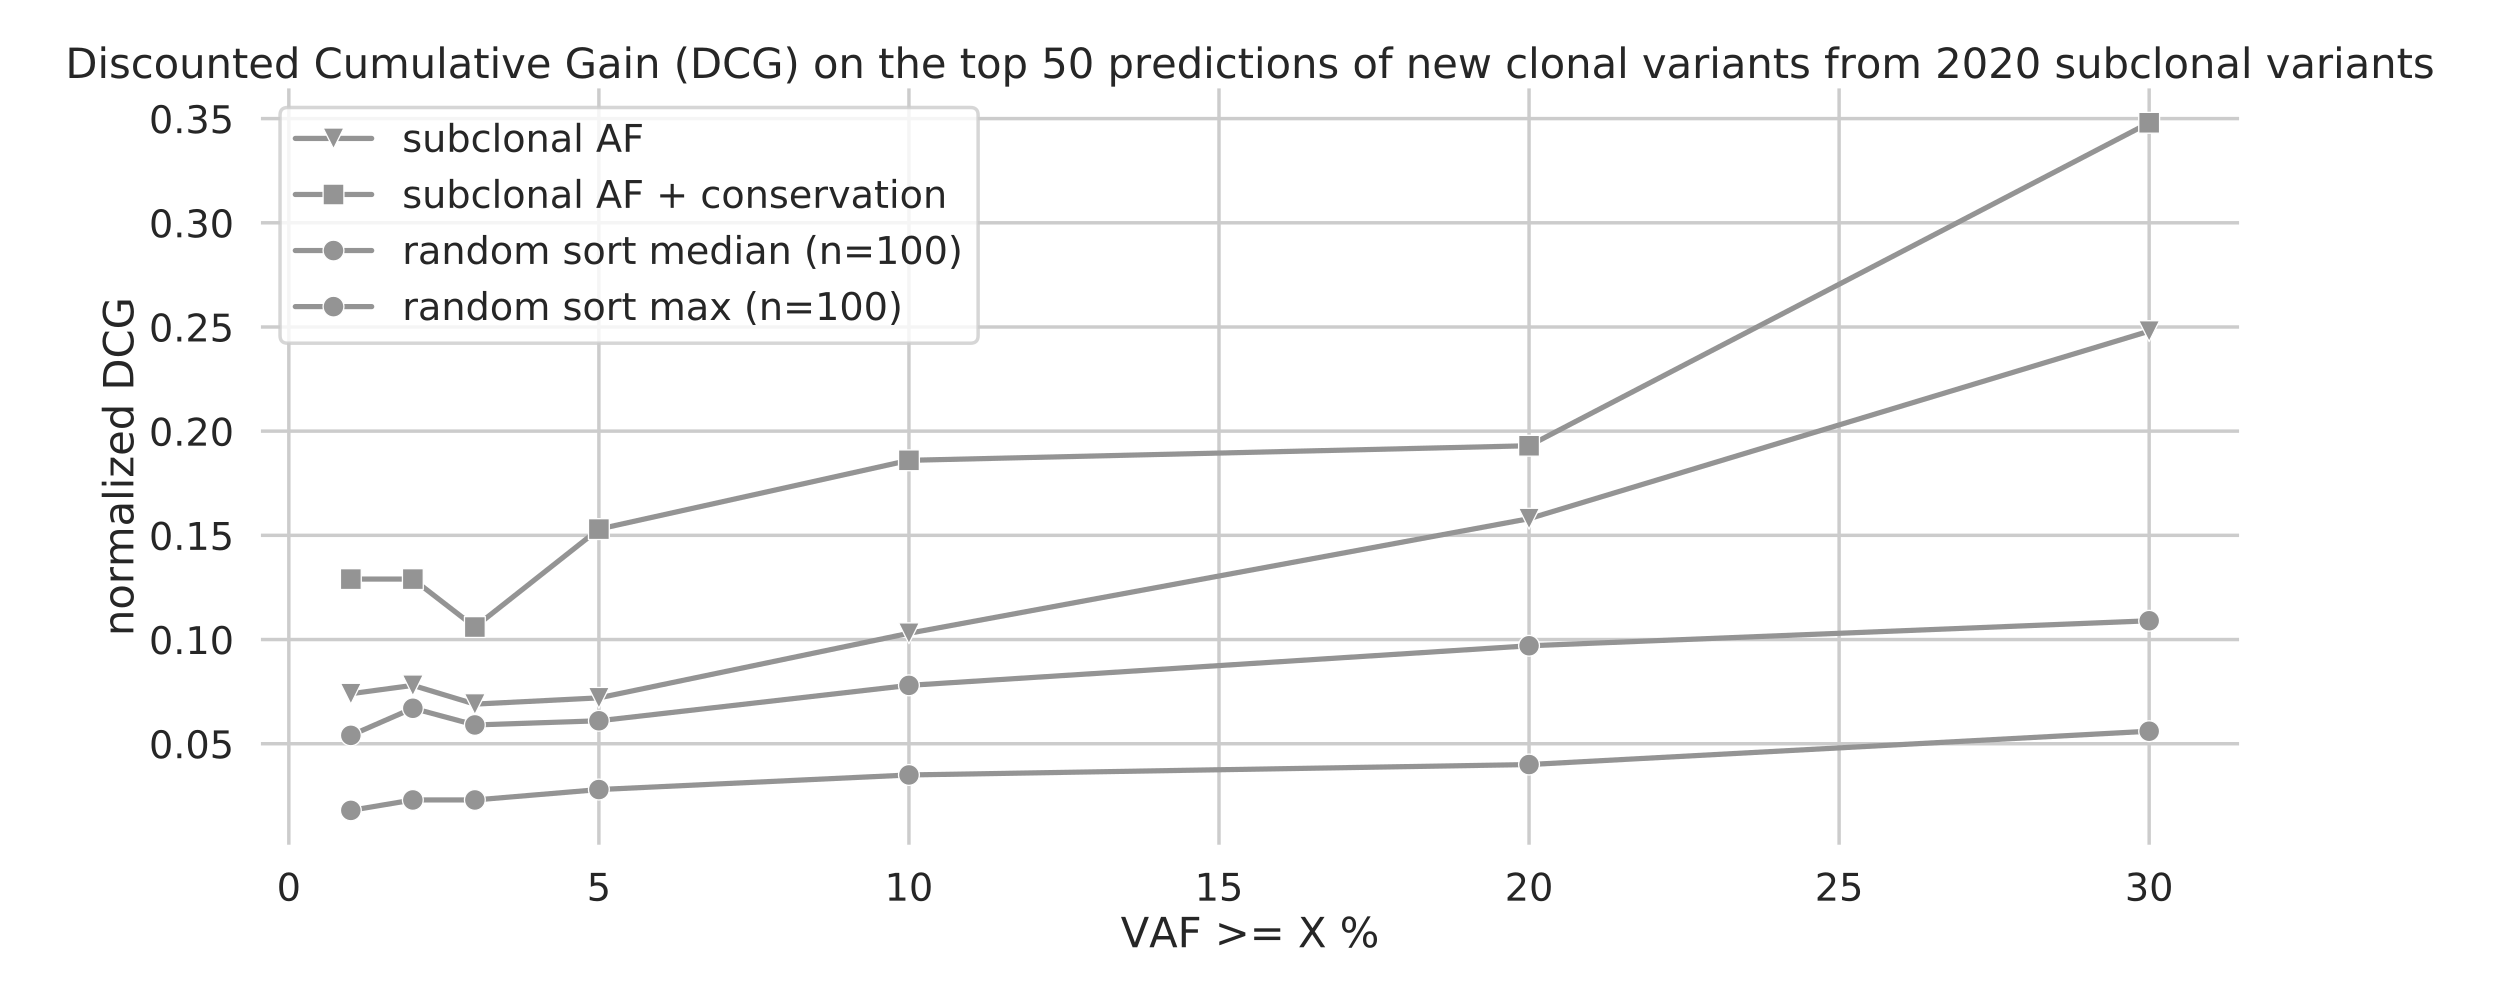 <?xml version="1.0" encoding="utf-8" standalone="no"?>
<!DOCTYPE svg PUBLIC "-//W3C//DTD SVG 1.1//EN"
  "http://www.w3.org/Graphics/SVG/1.1/DTD/svg11.dtd">
<!-- Created with matplotlib (https://matplotlib.org/) -->
<svg height="576pt" version="1.1" viewBox="0 0 1440 576" width="1440pt" xmlns="http://www.w3.org/2000/svg" xmlns:xlink="http://www.w3.org/1999/xlink">
 <defs>
  <style type="text/css">
*{stroke-linecap:butt;stroke-linejoin:round;}
  </style>
 </defs>
 <g id="figure_1">
  <g id="patch_1">
   <path d="M 0 576 
L 1440 576 
L 1440 0 
L 0 0 
z
" style="fill:#ffffff;"/>
  </g>
  <g id="axes_1">
   <g id="patch_2">
    <path d="M 150.295 486.58 
L 1289.705 486.58 
L 1289.705 50.92 
L 150.295 50.92 
z
" style="fill:#ffffff;"/>
   </g>
   <g id="matplotlib.axis_1">
    <g id="xtick_1">
     <g id="line2d_1">
      <path clip-path="url(#p21791845cf)" d="M 166.368 486.58 
L 166.368 50.92 
" style="fill:none;stroke:#cccccc;stroke-linecap:round;stroke-width:2;"/>
     </g>
     <g id="text_1">
      <!-- 0 -->
      <defs>
       <path d="M 31.781 66.406 
Q 24.172 66.406 20.328 58.906 
Q 16.5 51.422 16.5 36.375 
Q 16.5 21.391 20.328 13.891 
Q 24.172 6.391 31.781 6.391 
Q 39.453 6.391 43.281 13.891 
Q 47.125 21.391 47.125 36.375 
Q 47.125 51.422 43.281 58.906 
Q 39.453 66.406 31.781 66.406 
z
M 31.781 74.219 
Q 44.047 74.219 50.516 64.516 
Q 56.984 54.828 56.984 36.375 
Q 56.984 17.969 50.516 8.266 
Q 44.047 -1.422 31.781 -1.422 
Q 19.531 -1.422 13.062 8.266 
Q 6.594 17.969 6.594 36.375 
Q 6.594 54.828 13.062 64.516 
Q 19.531 74.219 31.781 74.219 
z
" id="DejaVuSans-48"/>
      </defs>
      <g style="fill:#262626;" transform="translate(159.369 518.797)scale(0.22 -0.22)">
       <use xlink:href="#DejaVuSans-48"/>
      </g>
     </g>
    </g>
    <g id="xtick_2">
     <g id="line2d_2">
      <path clip-path="url(#p21791845cf)" d="M 344.959 486.58 
L 344.959 50.92 
" style="fill:none;stroke:#cccccc;stroke-linecap:round;stroke-width:2;"/>
     </g>
     <g id="text_2">
      <!-- 5 -->
      <defs>
       <path d="M 10.797 72.906 
L 49.516 72.906 
L 49.516 64.594 
L 19.828 64.594 
L 19.828 46.734 
Q 21.969 47.469 24.109 47.828 
Q 26.266 48.188 28.422 48.188 
Q 40.625 48.188 47.75 41.5 
Q 54.891 34.812 54.891 23.391 
Q 54.891 11.625 47.562 5.094 
Q 40.234 -1.422 26.906 -1.422 
Q 22.312 -1.422 17.547 -0.641 
Q 12.797 0.141 7.719 1.703 
L 7.719 11.625 
Q 12.109 9.234 16.797 8.062 
Q 21.484 6.891 26.703 6.891 
Q 35.156 6.891 40.078 11.328 
Q 45.016 15.766 45.016 23.391 
Q 45.016 31 40.078 35.438 
Q 35.156 39.891 26.703 39.891 
Q 22.75 39.891 18.812 39.016 
Q 14.891 38.141 10.797 36.281 
z
" id="DejaVuSans-53"/>
      </defs>
      <g style="fill:#262626;" transform="translate(337.96 518.797)scale(0.22 -0.22)">
       <use xlink:href="#DejaVuSans-53"/>
      </g>
     </g>
    </g>
    <g id="xtick_3">
     <g id="line2d_3">
      <path clip-path="url(#p21791845cf)" d="M 523.55 486.58 
L 523.55 50.92 
" style="fill:none;stroke:#cccccc;stroke-linecap:round;stroke-width:2;"/>
     </g>
     <g id="text_3">
      <!-- 10 -->
      <defs>
       <path d="M 12.406 8.297 
L 28.516 8.297 
L 28.516 63.922 
L 10.984 60.406 
L 10.984 69.391 
L 28.422 72.906 
L 38.281 72.906 
L 38.281 8.297 
L 54.391 8.297 
L 54.391 0 
L 12.406 0 
z
" id="DejaVuSans-49"/>
      </defs>
      <g style="fill:#262626;" transform="translate(509.553 518.797)scale(0.22 -0.22)">
       <use xlink:href="#DejaVuSans-49"/>
       <use x="63.623" xlink:href="#DejaVuSans-48"/>
      </g>
     </g>
    </g>
    <g id="xtick_4">
     <g id="line2d_4">
      <path clip-path="url(#p21791845cf)" d="M 702.141 486.58 
L 702.141 50.92 
" style="fill:none;stroke:#cccccc;stroke-linecap:round;stroke-width:2;"/>
     </g>
     <g id="text_4">
      <!-- 15 -->
      <g style="fill:#262626;" transform="translate(688.143 518.797)scale(0.22 -0.22)">
       <use xlink:href="#DejaVuSans-49"/>
       <use x="63.623" xlink:href="#DejaVuSans-53"/>
      </g>
     </g>
    </g>
    <g id="xtick_5">
     <g id="line2d_5">
      <path clip-path="url(#p21791845cf)" d="M 880.732 486.58 
L 880.732 50.92 
" style="fill:none;stroke:#cccccc;stroke-linecap:round;stroke-width:2;"/>
     </g>
     <g id="text_5">
      <!-- 20 -->
      <defs>
       <path d="M 19.188 8.297 
L 53.609 8.297 
L 53.609 0 
L 7.328 0 
L 7.328 8.297 
Q 12.938 14.109 22.625 23.891 
Q 32.328 33.688 34.812 36.531 
Q 39.547 41.844 41.422 45.531 
Q 43.312 49.219 43.312 52.781 
Q 43.312 58.594 39.234 62.25 
Q 35.156 65.922 28.609 65.922 
Q 23.969 65.922 18.812 64.312 
Q 13.672 62.703 7.812 59.422 
L 7.812 69.391 
Q 13.766 71.781 18.938 73 
Q 24.125 74.219 28.422 74.219 
Q 39.75 74.219 46.484 68.547 
Q 53.219 62.891 53.219 53.422 
Q 53.219 48.922 51.531 44.891 
Q 49.859 40.875 45.406 35.406 
Q 44.188 33.984 37.641 27.219 
Q 31.109 20.453 19.188 8.297 
z
" id="DejaVuSans-50"/>
      </defs>
      <g style="fill:#262626;" transform="translate(866.734 518.797)scale(0.22 -0.22)">
       <use xlink:href="#DejaVuSans-50"/>
       <use x="63.623" xlink:href="#DejaVuSans-48"/>
      </g>
     </g>
    </g>
    <g id="xtick_6">
     <g id="line2d_6">
      <path clip-path="url(#p21791845cf)" d="M 1059.323 486.58 
L 1059.323 50.92 
" style="fill:none;stroke:#cccccc;stroke-linecap:round;stroke-width:2;"/>
     </g>
     <g id="text_6">
      <!-- 25 -->
      <g style="fill:#262626;" transform="translate(1045.325 518.797)scale(0.22 -0.22)">
       <use xlink:href="#DejaVuSans-50"/>
       <use x="63.623" xlink:href="#DejaVuSans-53"/>
      </g>
     </g>
    </g>
    <g id="xtick_7">
     <g id="line2d_7">
      <path clip-path="url(#p21791845cf)" d="M 1237.914 486.58 
L 1237.914 50.92 
" style="fill:none;stroke:#cccccc;stroke-linecap:round;stroke-width:2;"/>
     </g>
     <g id="text_7">
      <!-- 30 -->
      <defs>
       <path d="M 40.578 39.312 
Q 47.656 37.797 51.625 33 
Q 55.609 28.219 55.609 21.188 
Q 55.609 10.406 48.188 4.484 
Q 40.766 -1.422 27.094 -1.422 
Q 22.516 -1.422 17.656 -0.516 
Q 12.797 0.391 7.625 2.203 
L 7.625 11.719 
Q 11.719 9.328 16.594 8.109 
Q 21.484 6.891 26.812 6.891 
Q 36.078 6.891 40.938 10.547 
Q 45.797 14.203 45.797 21.188 
Q 45.797 27.641 41.281 31.266 
Q 36.766 34.906 28.719 34.906 
L 20.219 34.906 
L 20.219 43.016 
L 29.109 43.016 
Q 36.375 43.016 40.234 45.922 
Q 44.094 48.828 44.094 54.297 
Q 44.094 59.906 40.109 62.906 
Q 36.141 65.922 28.719 65.922 
Q 24.656 65.922 20.016 65.031 
Q 15.375 64.156 9.812 62.312 
L 9.812 71.094 
Q 15.438 72.656 20.344 73.438 
Q 25.25 74.219 29.594 74.219 
Q 40.828 74.219 47.359 69.109 
Q 53.906 64.016 53.906 55.328 
Q 53.906 49.266 50.438 45.094 
Q 46.969 40.922 40.578 39.312 
z
" id="DejaVuSans-51"/>
      </defs>
      <g style="fill:#262626;" transform="translate(1223.916 518.797)scale(0.22 -0.22)">
       <use xlink:href="#DejaVuSans-51"/>
       <use x="63.623" xlink:href="#DejaVuSans-48"/>
      </g>
     </g>
    </g>
    <g id="text_8">
     <!-- VAF &gt;= X % -->
     <defs>
      <path d="M 28.609 0 
L 0.781 72.906 
L 11.078 72.906 
L 34.188 11.531 
L 57.328 72.906 
L 67.578 72.906 
L 39.797 0 
z
" id="DejaVuSans-86"/>
      <path d="M 34.188 63.188 
L 20.797 26.906 
L 47.609 26.906 
z
M 28.609 72.906 
L 39.797 72.906 
L 67.578 0 
L 57.328 0 
L 50.688 18.703 
L 17.828 18.703 
L 11.188 0 
L 0.781 0 
z
" id="DejaVuSans-65"/>
      <path d="M 9.812 72.906 
L 51.703 72.906 
L 51.703 64.594 
L 19.672 64.594 
L 19.672 43.109 
L 48.578 43.109 
L 48.578 34.812 
L 19.672 34.812 
L 19.672 0 
L 9.812 0 
z
" id="DejaVuSans-70"/>
      <path id="DejaVuSans-32"/>
      <path d="M 10.594 49.219 
L 10.594 58.109 
L 73.188 35.406 
L 73.188 27.297 
L 10.594 4.594 
L 10.594 13.484 
L 60.891 31.297 
z
" id="DejaVuSans-62"/>
      <path d="M 10.594 45.406 
L 73.188 45.406 
L 73.188 37.203 
L 10.594 37.203 
z
M 10.594 25.484 
L 73.188 25.484 
L 73.188 17.188 
L 10.594 17.188 
z
" id="DejaVuSans-61"/>
      <path d="M 6.297 72.906 
L 16.891 72.906 
L 35.016 45.797 
L 53.219 72.906 
L 63.812 72.906 
L 40.375 37.891 
L 65.375 0 
L 54.781 0 
L 34.281 31 
L 13.625 0 
L 2.984 0 
L 29 38.922 
z
" id="DejaVuSans-88"/>
      <path d="M 72.703 32.078 
Q 68.453 32.078 66.031 28.469 
Q 63.625 24.859 63.625 18.406 
Q 63.625 12.062 66.031 8.422 
Q 68.453 4.781 72.703 4.781 
Q 76.859 4.781 79.266 8.422 
Q 81.688 12.062 81.688 18.406 
Q 81.688 24.812 79.266 28.438 
Q 76.859 32.078 72.703 32.078 
z
M 72.703 38.281 
Q 80.422 38.281 84.953 32.906 
Q 89.5 27.547 89.5 18.406 
Q 89.5 9.281 84.938 3.922 
Q 80.375 -1.422 72.703 -1.422 
Q 64.891 -1.422 60.344 3.922 
Q 55.812 9.281 55.812 18.406 
Q 55.812 27.594 60.375 32.938 
Q 64.938 38.281 72.703 38.281 
z
M 22.312 68.016 
Q 18.109 68.016 15.688 64.375 
Q 13.281 60.75 13.281 54.391 
Q 13.281 47.953 15.672 44.328 
Q 18.062 40.719 22.312 40.719 
Q 26.562 40.719 28.969 44.328 
Q 31.391 47.953 31.391 54.391 
Q 31.391 60.688 28.953 64.344 
Q 26.516 68.016 22.312 68.016 
z
M 66.406 74.219 
L 74.219 74.219 
L 28.609 -1.422 
L 20.797 -1.422 
z
M 22.312 74.219 
Q 30.031 74.219 34.609 68.875 
Q 39.203 63.531 39.203 54.391 
Q 39.203 45.172 34.641 39.844 
Q 30.078 34.516 22.312 34.516 
Q 14.547 34.516 10.031 39.859 
Q 5.516 45.219 5.516 54.391 
Q 5.516 63.484 10.047 68.844 
Q 14.594 74.219 22.312 74.219 
z
" id="DejaVuSans-37"/>
     </defs>
     <g style="fill:#262626;" transform="translate(645.518 545.608)scale(0.24 -0.24)">
      <use xlink:href="#DejaVuSans-86"/>
      <use x="68.314" xlink:href="#DejaVuSans-65"/>
      <use x="136.723" xlink:href="#DejaVuSans-70"/>
      <use x="194.242" xlink:href="#DejaVuSans-32"/>
      <use x="226.029" xlink:href="#DejaVuSans-62"/>
      <use x="309.818" xlink:href="#DejaVuSans-61"/>
      <use x="393.607" xlink:href="#DejaVuSans-32"/>
      <use x="425.395" xlink:href="#DejaVuSans-88"/>
      <use x="493.9" xlink:href="#DejaVuSans-32"/>
      <use x="525.688" xlink:href="#DejaVuSans-37"/>
     </g>
    </g>
   </g>
   <g id="matplotlib.axis_2">
    <g id="ytick_1">
     <g id="line2d_8">
      <path clip-path="url(#p21791845cf)" d="M 150.295 428.372 
L 1289.705 428.372 
" style="fill:none;stroke:#cccccc;stroke-linecap:round;stroke-width:2;"/>
     </g>
     <g id="text_9">
      <!-- 0.05 -->
      <defs>
       <path d="M 10.688 12.406 
L 21 12.406 
L 21 0 
L 10.688 0 
z
" id="DejaVuSans-46"/>
      </defs>
      <g style="fill:#262626;" transform="translate(85.811 436.73)scale(0.22 -0.22)">
       <use xlink:href="#DejaVuSans-48"/>
       <use x="63.623" xlink:href="#DejaVuSans-46"/>
       <use x="95.41" xlink:href="#DejaVuSans-48"/>
       <use x="159.033" xlink:href="#DejaVuSans-53"/>
      </g>
     </g>
    </g>
    <g id="ytick_2">
     <g id="line2d_9">
      <path clip-path="url(#p21791845cf)" d="M 150.295 368.364 
L 1289.705 368.364 
" style="fill:none;stroke:#cccccc;stroke-linecap:round;stroke-width:2;"/>
     </g>
     <g id="text_10">
      <!-- 0.10 -->
      <g style="fill:#262626;" transform="translate(85.811 376.722)scale(0.22 -0.22)">
       <use xlink:href="#DejaVuSans-48"/>
       <use x="63.623" xlink:href="#DejaVuSans-46"/>
       <use x="95.41" xlink:href="#DejaVuSans-49"/>
       <use x="159.033" xlink:href="#DejaVuSans-48"/>
      </g>
     </g>
    </g>
    <g id="ytick_3">
     <g id="line2d_10">
      <path clip-path="url(#p21791845cf)" d="M 150.295 308.355 
L 1289.705 308.355 
" style="fill:none;stroke:#cccccc;stroke-linecap:round;stroke-width:2;"/>
     </g>
     <g id="text_11">
      <!-- 0.15 -->
      <g style="fill:#262626;" transform="translate(85.811 316.714)scale(0.22 -0.22)">
       <use xlink:href="#DejaVuSans-48"/>
       <use x="63.623" xlink:href="#DejaVuSans-46"/>
       <use x="95.41" xlink:href="#DejaVuSans-49"/>
       <use x="159.033" xlink:href="#DejaVuSans-53"/>
      </g>
     </g>
    </g>
    <g id="ytick_4">
     <g id="line2d_11">
      <path clip-path="url(#p21791845cf)" d="M 150.295 248.347 
L 1289.705 248.347 
" style="fill:none;stroke:#cccccc;stroke-linecap:round;stroke-width:2;"/>
     </g>
     <g id="text_12">
      <!-- 0.20 -->
      <g style="fill:#262626;" transform="translate(85.811 256.705)scale(0.22 -0.22)">
       <use xlink:href="#DejaVuSans-48"/>
       <use x="63.623" xlink:href="#DejaVuSans-46"/>
       <use x="95.41" xlink:href="#DejaVuSans-50"/>
       <use x="159.033" xlink:href="#DejaVuSans-48"/>
      </g>
     </g>
    </g>
    <g id="ytick_5">
     <g id="line2d_12">
      <path clip-path="url(#p21791845cf)" d="M 150.295 188.339 
L 1289.705 188.339 
" style="fill:none;stroke:#cccccc;stroke-linecap:round;stroke-width:2;"/>
     </g>
     <g id="text_13">
      <!-- 0.25 -->
      <g style="fill:#262626;" transform="translate(85.811 196.697)scale(0.22 -0.22)">
       <use xlink:href="#DejaVuSans-48"/>
       <use x="63.623" xlink:href="#DejaVuSans-46"/>
       <use x="95.41" xlink:href="#DejaVuSans-50"/>
       <use x="159.033" xlink:href="#DejaVuSans-53"/>
      </g>
     </g>
    </g>
    <g id="ytick_6">
     <g id="line2d_13">
      <path clip-path="url(#p21791845cf)" d="M 150.295 128.331 
L 1289.705 128.331 
" style="fill:none;stroke:#cccccc;stroke-linecap:round;stroke-width:2;"/>
     </g>
     <g id="text_14">
      <!-- 0.30 -->
      <g style="fill:#262626;" transform="translate(85.811 136.689)scale(0.22 -0.22)">
       <use xlink:href="#DejaVuSans-48"/>
       <use x="63.623" xlink:href="#DejaVuSans-46"/>
       <use x="95.41" xlink:href="#DejaVuSans-51"/>
       <use x="159.033" xlink:href="#DejaVuSans-48"/>
      </g>
     </g>
    </g>
    <g id="ytick_7">
     <g id="line2d_14">
      <path clip-path="url(#p21791845cf)" d="M 150.295 68.322 
L 1289.705 68.322 
" style="fill:none;stroke:#cccccc;stroke-linecap:round;stroke-width:2;"/>
     </g>
     <g id="text_15">
      <!-- 0.35 -->
      <g style="fill:#262626;" transform="translate(85.811 76.681)scale(0.22 -0.22)">
       <use xlink:href="#DejaVuSans-48"/>
       <use x="63.623" xlink:href="#DejaVuSans-46"/>
       <use x="95.41" xlink:href="#DejaVuSans-51"/>
       <use x="159.033" xlink:href="#DejaVuSans-53"/>
      </g>
     </g>
    </g>
    <g id="text_16">
     <!-- normalized DCG -->
     <defs>
      <path d="M 54.891 33.016 
L 54.891 0 
L 45.906 0 
L 45.906 32.719 
Q 45.906 40.484 42.875 44.328 
Q 39.844 48.188 33.797 48.188 
Q 26.516 48.188 22.312 43.547 
Q 18.109 38.922 18.109 30.906 
L 18.109 0 
L 9.078 0 
L 9.078 54.688 
L 18.109 54.688 
L 18.109 46.188 
Q 21.344 51.125 25.703 53.562 
Q 30.078 56 35.797 56 
Q 45.219 56 50.047 50.172 
Q 54.891 44.344 54.891 33.016 
z
" id="DejaVuSans-110"/>
      <path d="M 30.609 48.391 
Q 23.391 48.391 19.188 42.75 
Q 14.984 37.109 14.984 27.297 
Q 14.984 17.484 19.156 11.844 
Q 23.344 6.203 30.609 6.203 
Q 37.797 6.203 41.984 11.859 
Q 46.188 17.531 46.188 27.297 
Q 46.188 37.016 41.984 42.703 
Q 37.797 48.391 30.609 48.391 
z
M 30.609 56 
Q 42.328 56 49.016 48.375 
Q 55.719 40.766 55.719 27.297 
Q 55.719 13.875 49.016 6.219 
Q 42.328 -1.422 30.609 -1.422 
Q 18.844 -1.422 12.172 6.219 
Q 5.516 13.875 5.516 27.297 
Q 5.516 40.766 12.172 48.375 
Q 18.844 56 30.609 56 
z
" id="DejaVuSans-111"/>
      <path d="M 41.109 46.297 
Q 39.594 47.172 37.812 47.578 
Q 36.031 48 33.891 48 
Q 26.266 48 22.188 43.047 
Q 18.109 38.094 18.109 28.812 
L 18.109 0 
L 9.078 0 
L 9.078 54.688 
L 18.109 54.688 
L 18.109 46.188 
Q 20.953 51.172 25.484 53.578 
Q 30.031 56 36.531 56 
Q 37.453 56 38.578 55.875 
Q 39.703 55.766 41.062 55.516 
z
" id="DejaVuSans-114"/>
      <path d="M 52 44.188 
Q 55.375 50.25 60.062 53.125 
Q 64.75 56 71.094 56 
Q 79.641 56 84.281 50.016 
Q 88.922 44.047 88.922 33.016 
L 88.922 0 
L 79.891 0 
L 79.891 32.719 
Q 79.891 40.578 77.094 44.375 
Q 74.312 48.188 68.609 48.188 
Q 61.625 48.188 57.562 43.547 
Q 53.516 38.922 53.516 30.906 
L 53.516 0 
L 44.484 0 
L 44.484 32.719 
Q 44.484 40.625 41.703 44.406 
Q 38.922 48.188 33.109 48.188 
Q 26.219 48.188 22.156 43.531 
Q 18.109 38.875 18.109 30.906 
L 18.109 0 
L 9.078 0 
L 9.078 54.688 
L 18.109 54.688 
L 18.109 46.188 
Q 21.188 51.219 25.484 53.609 
Q 29.781 56 35.688 56 
Q 41.656 56 45.828 52.969 
Q 50 49.953 52 44.188 
z
" id="DejaVuSans-109"/>
      <path d="M 34.281 27.484 
Q 23.391 27.484 19.188 25 
Q 14.984 22.516 14.984 16.5 
Q 14.984 11.719 18.141 8.906 
Q 21.297 6.109 26.703 6.109 
Q 34.188 6.109 38.703 11.406 
Q 43.219 16.703 43.219 25.484 
L 43.219 27.484 
z
M 52.203 31.203 
L 52.203 0 
L 43.219 0 
L 43.219 8.297 
Q 40.141 3.328 35.547 0.953 
Q 30.953 -1.422 24.312 -1.422 
Q 15.922 -1.422 10.953 3.297 
Q 6 8.016 6 15.922 
Q 6 25.141 12.172 29.828 
Q 18.359 34.516 30.609 34.516 
L 43.219 34.516 
L 43.219 35.406 
Q 43.219 41.609 39.141 45 
Q 35.062 48.391 27.688 48.391 
Q 23 48.391 18.547 47.266 
Q 14.109 46.141 10.016 43.891 
L 10.016 52.203 
Q 14.938 54.109 19.578 55.047 
Q 24.219 56 28.609 56 
Q 40.484 56 46.344 49.844 
Q 52.203 43.703 52.203 31.203 
z
" id="DejaVuSans-97"/>
      <path d="M 9.422 75.984 
L 18.406 75.984 
L 18.406 0 
L 9.422 0 
z
" id="DejaVuSans-108"/>
      <path d="M 9.422 54.688 
L 18.406 54.688 
L 18.406 0 
L 9.422 0 
z
M 9.422 75.984 
L 18.406 75.984 
L 18.406 64.594 
L 9.422 64.594 
z
" id="DejaVuSans-105"/>
      <path d="M 5.516 54.688 
L 48.188 54.688 
L 48.188 46.484 
L 14.406 7.172 
L 48.188 7.172 
L 48.188 0 
L 4.297 0 
L 4.297 8.203 
L 38.094 47.516 
L 5.516 47.516 
z
" id="DejaVuSans-122"/>
      <path d="M 56.203 29.594 
L 56.203 25.203 
L 14.891 25.203 
Q 15.484 15.922 20.484 11.062 
Q 25.484 6.203 34.422 6.203 
Q 39.594 6.203 44.453 7.469 
Q 49.312 8.734 54.109 11.281 
L 54.109 2.781 
Q 49.266 0.734 44.188 -0.344 
Q 39.109 -1.422 33.891 -1.422 
Q 20.797 -1.422 13.156 6.188 
Q 5.516 13.812 5.516 26.812 
Q 5.516 40.234 12.766 48.109 
Q 20.016 56 32.328 56 
Q 43.359 56 49.781 48.891 
Q 56.203 41.797 56.203 29.594 
z
M 47.219 32.234 
Q 47.125 39.594 43.094 43.984 
Q 39.062 48.391 32.422 48.391 
Q 24.906 48.391 20.391 44.141 
Q 15.875 39.891 15.188 32.172 
z
" id="DejaVuSans-101"/>
      <path d="M 45.406 46.391 
L 45.406 75.984 
L 54.391 75.984 
L 54.391 0 
L 45.406 0 
L 45.406 8.203 
Q 42.578 3.328 38.25 0.953 
Q 33.938 -1.422 27.875 -1.422 
Q 17.969 -1.422 11.734 6.484 
Q 5.516 14.406 5.516 27.297 
Q 5.516 40.188 11.734 48.094 
Q 17.969 56 27.875 56 
Q 33.938 56 38.25 53.625 
Q 42.578 51.266 45.406 46.391 
z
M 14.797 27.297 
Q 14.797 17.391 18.875 11.75 
Q 22.953 6.109 30.078 6.109 
Q 37.203 6.109 41.297 11.75 
Q 45.406 17.391 45.406 27.297 
Q 45.406 37.203 41.297 42.844 
Q 37.203 48.484 30.078 48.484 
Q 22.953 48.484 18.875 42.844 
Q 14.797 37.203 14.797 27.297 
z
" id="DejaVuSans-100"/>
      <path d="M 19.672 64.797 
L 19.672 8.109 
L 31.594 8.109 
Q 46.688 8.109 53.688 14.938 
Q 60.688 21.781 60.688 36.531 
Q 60.688 51.172 53.688 57.984 
Q 46.688 64.797 31.594 64.797 
z
M 9.812 72.906 
L 30.078 72.906 
Q 51.266 72.906 61.172 64.094 
Q 71.094 55.281 71.094 36.531 
Q 71.094 17.672 61.125 8.828 
Q 51.172 0 30.078 0 
L 9.812 0 
z
" id="DejaVuSans-68"/>
      <path d="M 64.406 67.281 
L 64.406 56.891 
Q 59.422 61.531 53.781 63.812 
Q 48.141 66.109 41.797 66.109 
Q 29.297 66.109 22.656 58.469 
Q 16.016 50.828 16.016 36.375 
Q 16.016 21.969 22.656 14.328 
Q 29.297 6.688 41.797 6.688 
Q 48.141 6.688 53.781 8.984 
Q 59.422 11.281 64.406 15.922 
L 64.406 5.609 
Q 59.234 2.094 53.438 0.328 
Q 47.656 -1.422 41.219 -1.422 
Q 24.656 -1.422 15.125 8.703 
Q 5.609 18.844 5.609 36.375 
Q 5.609 53.953 15.125 64.078 
Q 24.656 74.219 41.219 74.219 
Q 47.75 74.219 53.531 72.484 
Q 59.328 70.75 64.406 67.281 
z
" id="DejaVuSans-67"/>
      <path d="M 59.516 10.406 
L 59.516 29.984 
L 43.406 29.984 
L 43.406 38.094 
L 69.281 38.094 
L 69.281 6.781 
Q 63.578 2.734 56.688 0.656 
Q 49.812 -1.422 42 -1.422 
Q 24.906 -1.422 15.25 8.562 
Q 5.609 18.562 5.609 36.375 
Q 5.609 54.25 15.25 64.234 
Q 24.906 74.219 42 74.219 
Q 49.125 74.219 55.547 72.453 
Q 61.969 70.703 67.391 67.281 
L 67.391 56.781 
Q 61.922 61.422 55.766 63.766 
Q 49.609 66.109 42.828 66.109 
Q 29.438 66.109 22.719 58.641 
Q 16.016 51.172 16.016 36.375 
Q 16.016 21.625 22.719 14.156 
Q 29.438 6.688 42.828 6.688 
Q 48.047 6.688 52.141 7.594 
Q 56.25 8.5 59.516 10.406 
z
" id="DejaVuSans-71"/>
     </defs>
     <g style="fill:#262626;" transform="translate(76.819 366.37)rotate(-90)scale(0.24 -0.24)">
      <use xlink:href="#DejaVuSans-110"/>
      <use x="63.379" xlink:href="#DejaVuSans-111"/>
      <use x="124.561" xlink:href="#DejaVuSans-114"/>
      <use x="165.658" xlink:href="#DejaVuSans-109"/>
      <use x="263.07" xlink:href="#DejaVuSans-97"/>
      <use x="324.35" xlink:href="#DejaVuSans-108"/>
      <use x="352.133" xlink:href="#DejaVuSans-105"/>
      <use x="379.916" xlink:href="#DejaVuSans-122"/>
      <use x="432.406" xlink:href="#DejaVuSans-101"/>
      <use x="493.93" xlink:href="#DejaVuSans-100"/>
      <use x="557.406" xlink:href="#DejaVuSans-32"/>
      <use x="589.193" xlink:href="#DejaVuSans-68"/>
      <use x="666.195" xlink:href="#DejaVuSans-67"/>
      <use x="736.02" xlink:href="#DejaVuSans-71"/>
     </g>
    </g>
   </g>
   <g id="line2d_15">
    <path clip-path="url(#p21791845cf)" d="M 202.086 399.568 
L 237.805 394.767 
L 273.523 405.569 
L 344.959 401.968 
L 523.55 364.763 
L 880.732 298.754 
L 1237.914 190.739 
" style="fill:none;stroke:#949494;stroke-linecap:round;stroke-width:3;"/>
    <defs>
     <path d="M -0 6 
L 6 -6 
L -6 -6 
z
" id="mcc33c71fb4" style="stroke:#ffffff;stroke-linejoin:miter;stroke-width:0.75;"/>
    </defs>
    <g clip-path="url(#p21791845cf)">
     <use style="fill:#949494;stroke:#ffffff;stroke-linejoin:miter;stroke-width:0.75;" x="202.086" xlink:href="#mcc33c71fb4" y="399.568"/>
     <use style="fill:#949494;stroke:#ffffff;stroke-linejoin:miter;stroke-width:0.75;" x="237.805" xlink:href="#mcc33c71fb4" y="394.767"/>
     <use style="fill:#949494;stroke:#ffffff;stroke-linejoin:miter;stroke-width:0.75;" x="273.523" xlink:href="#mcc33c71fb4" y="405.569"/>
     <use style="fill:#949494;stroke:#ffffff;stroke-linejoin:miter;stroke-width:0.75;" x="344.959" xlink:href="#mcc33c71fb4" y="401.968"/>
     <use style="fill:#949494;stroke:#ffffff;stroke-linejoin:miter;stroke-width:0.75;" x="523.55" xlink:href="#mcc33c71fb4" y="364.763"/>
     <use style="fill:#949494;stroke:#ffffff;stroke-linejoin:miter;stroke-width:0.75;" x="880.732" xlink:href="#mcc33c71fb4" y="298.754"/>
     <use style="fill:#949494;stroke:#ffffff;stroke-linejoin:miter;stroke-width:0.75;" x="1237.914" xlink:href="#mcc33c71fb4" y="190.739"/>
    </g>
   </g>
   <g id="line2d_16">
    <path clip-path="url(#p21791845cf)" d="M 202.086 333.559 
L 237.805 333.559 
L 273.523 361.163 
L 344.959 304.755 
L 523.55 265.15 
L 880.732 256.748 
L 1237.914 70.723 
" style="fill:none;stroke:#949494;stroke-linecap:round;stroke-width:3;"/>
    <defs>
     <path d="M -6 6 
L 6 6 
L 6 -6 
L -6 -6 
z
" id="m131837e9cb" style="stroke:#ffffff;stroke-linejoin:miter;stroke-width:0.75;"/>
    </defs>
    <g clip-path="url(#p21791845cf)">
     <use style="fill:#949494;stroke:#ffffff;stroke-linejoin:miter;stroke-width:0.75;" x="202.086" xlink:href="#m131837e9cb" y="333.559"/>
     <use style="fill:#949494;stroke:#ffffff;stroke-linejoin:miter;stroke-width:0.75;" x="237.805" xlink:href="#m131837e9cb" y="333.559"/>
     <use style="fill:#949494;stroke:#ffffff;stroke-linejoin:miter;stroke-width:0.75;" x="273.523" xlink:href="#m131837e9cb" y="361.163"/>
     <use style="fill:#949494;stroke:#ffffff;stroke-linejoin:miter;stroke-width:0.75;" x="344.959" xlink:href="#m131837e9cb" y="304.755"/>
     <use style="fill:#949494;stroke:#ffffff;stroke-linejoin:miter;stroke-width:0.75;" x="523.55" xlink:href="#m131837e9cb" y="265.15"/>
     <use style="fill:#949494;stroke:#ffffff;stroke-linejoin:miter;stroke-width:0.75;" x="880.732" xlink:href="#m131837e9cb" y="256.748"/>
     <use style="fill:#949494;stroke:#ffffff;stroke-linejoin:miter;stroke-width:0.75;" x="1237.914" xlink:href="#m131837e9cb" y="70.723"/>
    </g>
   </g>
   <g id="line2d_17">
    <path clip-path="url(#p21791845cf)" d="M 202.086 466.777 
L 237.805 460.776 
L 273.523 460.776 
L 344.959 454.776 
L 523.55 446.374 
L 880.732 440.374 
L 1237.914 421.171 
" style="fill:none;stroke:#949494;stroke-linecap:round;stroke-width:3;"/>
    <defs>
     <path d="M 0 6 
C 1.591 6 3.117 5.368 4.243 4.243 
C 5.368 3.117 6 1.591 6 0 
C 6 -1.591 5.368 -3.117 4.243 -4.243 
C 3.117 -5.368 1.591 -6 0 -6 
C -1.591 -6 -3.117 -5.368 -4.243 -4.243 
C -5.368 -3.117 -6 -1.591 -6 0 
C -6 1.591 -5.368 3.117 -4.243 4.243 
C -3.117 5.368 -1.591 6 0 6 
z
" id="m81148be8e6" style="stroke:#ffffff;stroke-width:0.75;"/>
    </defs>
    <g clip-path="url(#p21791845cf)">
     <use style="fill:#949494;stroke:#ffffff;stroke-width:0.75;" x="202.086" xlink:href="#m81148be8e6" y="466.777"/>
     <use style="fill:#949494;stroke:#ffffff;stroke-width:0.75;" x="237.805" xlink:href="#m81148be8e6" y="460.776"/>
     <use style="fill:#949494;stroke:#ffffff;stroke-width:0.75;" x="273.523" xlink:href="#m81148be8e6" y="460.776"/>
     <use style="fill:#949494;stroke:#ffffff;stroke-width:0.75;" x="344.959" xlink:href="#m81148be8e6" y="454.776"/>
     <use style="fill:#949494;stroke:#ffffff;stroke-width:0.75;" x="523.55" xlink:href="#m81148be8e6" y="446.374"/>
     <use style="fill:#949494;stroke:#ffffff;stroke-width:0.75;" x="880.732" xlink:href="#m81148be8e6" y="440.374"/>
     <use style="fill:#949494;stroke:#ffffff;stroke-width:0.75;" x="1237.914" xlink:href="#m81148be8e6" y="421.171"/>
    </g>
   </g>
   <g id="line2d_18">
    <path clip-path="url(#p21791845cf)" d="M 202.086 423.571 
L 237.805 407.969 
L 273.523 417.57 
L 344.959 415.17 
L 523.55 394.767 
L 880.732 371.964 
L 1237.914 357.562 
" style="fill:none;stroke:#949494;stroke-linecap:round;stroke-width:3;"/>
    <g clip-path="url(#p21791845cf)">
     <use style="fill:#949494;stroke:#ffffff;stroke-width:0.75;" x="202.086" xlink:href="#m81148be8e6" y="423.571"/>
     <use style="fill:#949494;stroke:#ffffff;stroke-width:0.75;" x="237.805" xlink:href="#m81148be8e6" y="407.969"/>
     <use style="fill:#949494;stroke:#ffffff;stroke-width:0.75;" x="273.523" xlink:href="#m81148be8e6" y="417.57"/>
     <use style="fill:#949494;stroke:#ffffff;stroke-width:0.75;" x="344.959" xlink:href="#m81148be8e6" y="415.17"/>
     <use style="fill:#949494;stroke:#ffffff;stroke-width:0.75;" x="523.55" xlink:href="#m81148be8e6" y="394.767"/>
     <use style="fill:#949494;stroke:#ffffff;stroke-width:0.75;" x="880.732" xlink:href="#m81148be8e6" y="371.964"/>
     <use style="fill:#949494;stroke:#ffffff;stroke-width:0.75;" x="1237.914" xlink:href="#m81148be8e6" y="357.562"/>
    </g>
   </g>
   <g id="text_17">
    <!-- Discounted Cumulative Gain (DCG) on the top 50 predictions of new clonal variants from 2020 subclonal variants -->
    <defs>
     <path d="M 44.281 53.078 
L 44.281 44.578 
Q 40.484 46.531 36.375 47.5 
Q 32.281 48.484 27.875 48.484 
Q 21.188 48.484 17.844 46.438 
Q 14.5 44.391 14.5 40.281 
Q 14.5 37.156 16.891 35.375 
Q 19.281 33.594 26.516 31.984 
L 29.594 31.297 
Q 39.156 29.25 43.188 25.516 
Q 47.219 21.781 47.219 15.094 
Q 47.219 7.469 41.188 3.016 
Q 35.156 -1.422 24.609 -1.422 
Q 20.219 -1.422 15.453 -0.562 
Q 10.688 0.297 5.422 2 
L 5.422 11.281 
Q 10.406 8.688 15.234 7.391 
Q 20.062 6.109 24.812 6.109 
Q 31.156 6.109 34.562 8.281 
Q 37.984 10.453 37.984 14.406 
Q 37.984 18.062 35.516 20.016 
Q 33.062 21.969 24.703 23.781 
L 21.578 24.516 
Q 13.234 26.266 9.516 29.906 
Q 5.812 33.547 5.812 39.891 
Q 5.812 47.609 11.281 51.797 
Q 16.75 56 26.812 56 
Q 31.781 56 36.172 55.266 
Q 40.578 54.547 44.281 53.078 
z
" id="DejaVuSans-115"/>
     <path d="M 48.781 52.594 
L 48.781 44.188 
Q 44.969 46.297 41.141 47.344 
Q 37.312 48.391 33.406 48.391 
Q 24.656 48.391 19.812 42.844 
Q 14.984 37.312 14.984 27.297 
Q 14.984 17.281 19.812 11.734 
Q 24.656 6.203 33.406 6.203 
Q 37.312 6.203 41.141 7.25 
Q 44.969 8.297 48.781 10.406 
L 48.781 2.094 
Q 45.016 0.344 40.984 -0.531 
Q 36.969 -1.422 32.422 -1.422 
Q 20.062 -1.422 12.781 6.344 
Q 5.516 14.109 5.516 27.297 
Q 5.516 40.672 12.859 48.328 
Q 20.219 56 33.016 56 
Q 37.156 56 41.109 55.141 
Q 45.062 54.297 48.781 52.594 
z
" id="DejaVuSans-99"/>
     <path d="M 8.5 21.578 
L 8.5 54.688 
L 17.484 54.688 
L 17.484 21.922 
Q 17.484 14.156 20.5 10.266 
Q 23.531 6.391 29.594 6.391 
Q 36.859 6.391 41.078 11.031 
Q 45.312 15.672 45.312 23.688 
L 45.312 54.688 
L 54.297 54.688 
L 54.297 0 
L 45.312 0 
L 45.312 8.406 
Q 42.047 3.422 37.719 1 
Q 33.406 -1.422 27.688 -1.422 
Q 18.266 -1.422 13.375 4.438 
Q 8.5 10.297 8.5 21.578 
z
M 31.109 56 
z
" id="DejaVuSans-117"/>
     <path d="M 18.312 70.219 
L 18.312 54.688 
L 36.812 54.688 
L 36.812 47.703 
L 18.312 47.703 
L 18.312 18.016 
Q 18.312 11.328 20.141 9.422 
Q 21.969 7.516 27.594 7.516 
L 36.812 7.516 
L 36.812 0 
L 27.594 0 
Q 17.188 0 13.234 3.875 
Q 9.281 7.766 9.281 18.016 
L 9.281 47.703 
L 2.688 47.703 
L 2.688 54.688 
L 9.281 54.688 
L 9.281 70.219 
z
" id="DejaVuSans-116"/>
     <path d="M 2.984 54.688 
L 12.5 54.688 
L 29.594 8.797 
L 46.688 54.688 
L 56.203 54.688 
L 35.688 0 
L 23.484 0 
z
" id="DejaVuSans-118"/>
     <path d="M 31 75.875 
Q 24.469 64.656 21.281 53.656 
Q 18.109 42.672 18.109 31.391 
Q 18.109 20.125 21.312 9.062 
Q 24.516 -2 31 -13.188 
L 23.188 -13.188 
Q 15.875 -1.703 12.234 9.375 
Q 8.594 20.453 8.594 31.391 
Q 8.594 42.281 12.203 53.312 
Q 15.828 64.359 23.188 75.875 
z
" id="DejaVuSans-40"/>
     <path d="M 8.016 75.875 
L 15.828 75.875 
Q 23.141 64.359 26.781 53.312 
Q 30.422 42.281 30.422 31.391 
Q 30.422 20.453 26.781 9.375 
Q 23.141 -1.703 15.828 -13.188 
L 8.016 -13.188 
Q 14.5 -2 17.703 9.062 
Q 20.906 20.125 20.906 31.391 
Q 20.906 42.672 17.703 53.656 
Q 14.5 64.656 8.016 75.875 
z
" id="DejaVuSans-41"/>
     <path d="M 54.891 33.016 
L 54.891 0 
L 45.906 0 
L 45.906 32.719 
Q 45.906 40.484 42.875 44.328 
Q 39.844 48.188 33.797 48.188 
Q 26.516 48.188 22.312 43.547 
Q 18.109 38.922 18.109 30.906 
L 18.109 0 
L 9.078 0 
L 9.078 75.984 
L 18.109 75.984 
L 18.109 46.188 
Q 21.344 51.125 25.703 53.562 
Q 30.078 56 35.797 56 
Q 45.219 56 50.047 50.172 
Q 54.891 44.344 54.891 33.016 
z
" id="DejaVuSans-104"/>
     <path d="M 18.109 8.203 
L 18.109 -20.797 
L 9.078 -20.797 
L 9.078 54.688 
L 18.109 54.688 
L 18.109 46.391 
Q 20.953 51.266 25.266 53.625 
Q 29.594 56 35.594 56 
Q 45.562 56 51.781 48.094 
Q 58.016 40.188 58.016 27.297 
Q 58.016 14.406 51.781 6.484 
Q 45.562 -1.422 35.594 -1.422 
Q 29.594 -1.422 25.266 0.953 
Q 20.953 3.328 18.109 8.203 
z
M 48.688 27.297 
Q 48.688 37.203 44.609 42.844 
Q 40.531 48.484 33.406 48.484 
Q 26.266 48.484 22.188 42.844 
Q 18.109 37.203 18.109 27.297 
Q 18.109 17.391 22.188 11.75 
Q 26.266 6.109 33.406 6.109 
Q 40.531 6.109 44.609 11.75 
Q 48.688 17.391 48.688 27.297 
z
" id="DejaVuSans-112"/>
     <path d="M 37.109 75.984 
L 37.109 68.5 
L 28.516 68.5 
Q 23.688 68.5 21.797 66.547 
Q 19.922 64.594 19.922 59.516 
L 19.922 54.688 
L 34.719 54.688 
L 34.719 47.703 
L 19.922 47.703 
L 19.922 0 
L 10.891 0 
L 10.891 47.703 
L 2.297 47.703 
L 2.297 54.688 
L 10.891 54.688 
L 10.891 58.5 
Q 10.891 67.625 15.141 71.797 
Q 19.391 75.984 28.609 75.984 
z
" id="DejaVuSans-102"/>
     <path d="M 4.203 54.688 
L 13.188 54.688 
L 24.422 12.016 
L 35.594 54.688 
L 46.188 54.688 
L 57.422 12.016 
L 68.609 54.688 
L 77.594 54.688 
L 63.281 0 
L 52.688 0 
L 40.922 44.828 
L 29.109 0 
L 18.5 0 
z
" id="DejaVuSans-119"/>
     <path d="M 48.688 27.297 
Q 48.688 37.203 44.609 42.844 
Q 40.531 48.484 33.406 48.484 
Q 26.266 48.484 22.188 42.844 
Q 18.109 37.203 18.109 27.297 
Q 18.109 17.391 22.188 11.75 
Q 26.266 6.109 33.406 6.109 
Q 40.531 6.109 44.609 11.75 
Q 48.688 17.391 48.688 27.297 
z
M 18.109 46.391 
Q 20.953 51.266 25.266 53.625 
Q 29.594 56 35.594 56 
Q 45.562 56 51.781 48.094 
Q 58.016 40.188 58.016 27.297 
Q 58.016 14.406 51.781 6.484 
Q 45.562 -1.422 35.594 -1.422 
Q 29.594 -1.422 25.266 0.953 
Q 20.953 3.328 18.109 8.203 
L 18.109 0 
L 9.078 0 
L 9.078 75.984 
L 18.109 75.984 
z
" id="DejaVuSans-98"/>
    </defs>
    <g style="fill:#262626;" transform="translate(37.665 44.92)scale(0.24 -0.24)">
     <use xlink:href="#DejaVuSans-68"/>
     <use x="77.002" xlink:href="#DejaVuSans-105"/>
     <use x="104.785" xlink:href="#DejaVuSans-115"/>
     <use x="156.885" xlink:href="#DejaVuSans-99"/>
     <use x="211.865" xlink:href="#DejaVuSans-111"/>
     <use x="273.047" xlink:href="#DejaVuSans-117"/>
     <use x="336.426" xlink:href="#DejaVuSans-110"/>
     <use x="399.805" xlink:href="#DejaVuSans-116"/>
     <use x="439.014" xlink:href="#DejaVuSans-101"/>
     <use x="500.537" xlink:href="#DejaVuSans-100"/>
     <use x="564.014" xlink:href="#DejaVuSans-32"/>
     <use x="595.801" xlink:href="#DejaVuSans-67"/>
     <use x="665.625" xlink:href="#DejaVuSans-117"/>
     <use x="729.004" xlink:href="#DejaVuSans-109"/>
     <use x="826.416" xlink:href="#DejaVuSans-117"/>
     <use x="889.795" xlink:href="#DejaVuSans-108"/>
     <use x="917.578" xlink:href="#DejaVuSans-97"/>
     <use x="978.857" xlink:href="#DejaVuSans-116"/>
     <use x="1018.066" xlink:href="#DejaVuSans-105"/>
     <use x="1045.85" xlink:href="#DejaVuSans-118"/>
     <use x="1105.029" xlink:href="#DejaVuSans-101"/>
     <use x="1166.553" xlink:href="#DejaVuSans-32"/>
     <use x="1198.34" xlink:href="#DejaVuSans-71"/>
     <use x="1275.83" xlink:href="#DejaVuSans-97"/>
     <use x="1337.109" xlink:href="#DejaVuSans-105"/>
     <use x="1364.893" xlink:href="#DejaVuSans-110"/>
     <use x="1428.271" xlink:href="#DejaVuSans-32"/>
     <use x="1460.059" xlink:href="#DejaVuSans-40"/>
     <use x="1499.072" xlink:href="#DejaVuSans-68"/>
     <use x="1576.074" xlink:href="#DejaVuSans-67"/>
     <use x="1645.898" xlink:href="#DejaVuSans-71"/>
     <use x="1723.389" xlink:href="#DejaVuSans-41"/>
     <use x="1762.402" xlink:href="#DejaVuSans-32"/>
     <use x="1794.189" xlink:href="#DejaVuSans-111"/>
     <use x="1855.371" xlink:href="#DejaVuSans-110"/>
     <use x="1918.75" xlink:href="#DejaVuSans-32"/>
     <use x="1950.537" xlink:href="#DejaVuSans-116"/>
     <use x="1989.746" xlink:href="#DejaVuSans-104"/>
     <use x="2053.125" xlink:href="#DejaVuSans-101"/>
     <use x="2114.648" xlink:href="#DejaVuSans-32"/>
     <use x="2146.436" xlink:href="#DejaVuSans-116"/>
     <use x="2185.645" xlink:href="#DejaVuSans-111"/>
     <use x="2246.826" xlink:href="#DejaVuSans-112"/>
     <use x="2310.303" xlink:href="#DejaVuSans-32"/>
     <use x="2342.09" xlink:href="#DejaVuSans-53"/>
     <use x="2405.713" xlink:href="#DejaVuSans-48"/>
     <use x="2469.336" xlink:href="#DejaVuSans-32"/>
     <use x="2501.123" xlink:href="#DejaVuSans-112"/>
     <use x="2564.6" xlink:href="#DejaVuSans-114"/>
     <use x="2605.682" xlink:href="#DejaVuSans-101"/>
     <use x="2667.205" xlink:href="#DejaVuSans-100"/>
     <use x="2730.682" xlink:href="#DejaVuSans-105"/>
     <use x="2758.465" xlink:href="#DejaVuSans-99"/>
     <use x="2813.445" xlink:href="#DejaVuSans-116"/>
     <use x="2852.654" xlink:href="#DejaVuSans-105"/>
     <use x="2880.438" xlink:href="#DejaVuSans-111"/>
     <use x="2941.619" xlink:href="#DejaVuSans-110"/>
     <use x="3004.998" xlink:href="#DejaVuSans-115"/>
     <use x="3057.098" xlink:href="#DejaVuSans-32"/>
     <use x="3088.885" xlink:href="#DejaVuSans-111"/>
     <use x="3150.066" xlink:href="#DejaVuSans-102"/>
     <use x="3185.271" xlink:href="#DejaVuSans-32"/>
     <use x="3217.059" xlink:href="#DejaVuSans-110"/>
     <use x="3280.438" xlink:href="#DejaVuSans-101"/>
     <use x="3341.961" xlink:href="#DejaVuSans-119"/>
     <use x="3423.748" xlink:href="#DejaVuSans-32"/>
     <use x="3455.535" xlink:href="#DejaVuSans-99"/>
     <use x="3510.516" xlink:href="#DejaVuSans-108"/>
     <use x="3538.299" xlink:href="#DejaVuSans-111"/>
     <use x="3599.48" xlink:href="#DejaVuSans-110"/>
     <use x="3662.859" xlink:href="#DejaVuSans-97"/>
     <use x="3724.139" xlink:href="#DejaVuSans-108"/>
     <use x="3751.922" xlink:href="#DejaVuSans-32"/>
     <use x="3783.709" xlink:href="#DejaVuSans-118"/>
     <use x="3842.889" xlink:href="#DejaVuSans-97"/>
     <use x="3904.168" xlink:href="#DejaVuSans-114"/>
     <use x="3945.281" xlink:href="#DejaVuSans-105"/>
     <use x="3973.064" xlink:href="#DejaVuSans-97"/>
     <use x="4034.344" xlink:href="#DejaVuSans-110"/>
     <use x="4097.723" xlink:href="#DejaVuSans-116"/>
     <use x="4136.932" xlink:href="#DejaVuSans-115"/>
     <use x="4189.031" xlink:href="#DejaVuSans-32"/>
     <use x="4220.818" xlink:href="#DejaVuSans-102"/>
     <use x="4256.023" xlink:href="#DejaVuSans-114"/>
     <use x="4297.105" xlink:href="#DejaVuSans-111"/>
     <use x="4358.287" xlink:href="#DejaVuSans-109"/>
     <use x="4455.699" xlink:href="#DejaVuSans-32"/>
     <use x="4487.486" xlink:href="#DejaVuSans-50"/>
     <use x="4551.109" xlink:href="#DejaVuSans-48"/>
     <use x="4614.732" xlink:href="#DejaVuSans-50"/>
     <use x="4678.355" xlink:href="#DejaVuSans-48"/>
     <use x="4741.979" xlink:href="#DejaVuSans-32"/>
     <use x="4773.766" xlink:href="#DejaVuSans-115"/>
     <use x="4825.865" xlink:href="#DejaVuSans-117"/>
     <use x="4889.244" xlink:href="#DejaVuSans-98"/>
     <use x="4952.721" xlink:href="#DejaVuSans-99"/>
     <use x="5007.701" xlink:href="#DejaVuSans-108"/>
     <use x="5035.484" xlink:href="#DejaVuSans-111"/>
     <use x="5096.666" xlink:href="#DejaVuSans-110"/>
     <use x="5160.045" xlink:href="#DejaVuSans-97"/>
     <use x="5221.324" xlink:href="#DejaVuSans-108"/>
     <use x="5249.107" xlink:href="#DejaVuSans-32"/>
     <use x="5280.895" xlink:href="#DejaVuSans-118"/>
     <use x="5340.074" xlink:href="#DejaVuSans-97"/>
     <use x="5401.354" xlink:href="#DejaVuSans-114"/>
     <use x="5442.467" xlink:href="#DejaVuSans-105"/>
     <use x="5470.25" xlink:href="#DejaVuSans-97"/>
     <use x="5531.529" xlink:href="#DejaVuSans-110"/>
     <use x="5594.908" xlink:href="#DejaVuSans-116"/>
     <use x="5634.117" xlink:href="#DejaVuSans-115"/>
    </g>
   </g>
   <g id="legend_1">
    <g id="patch_3">
     <path d="M 165.695 197.688 
L 558.993 197.688 
Q 563.393 197.688 563.393 193.287 
L 563.393 66.32 
Q 563.393 61.92 558.993 61.92 
L 165.695 61.92 
Q 161.295 61.92 161.295 66.32 
L 161.295 193.287 
Q 161.295 197.688 165.695 197.688 
z
" style="fill:#ffffff;opacity:0.8;stroke:#cccccc;stroke-linejoin:miter;stroke-width:2;"/>
    </g>
    <g id="line2d_19">
     <path d="M 170.095 79.737 
L 214.095 79.737 
" style="fill:none;stroke:#949494;stroke-linecap:round;stroke-width:3;"/>
    </g>
    <g id="line2d_20">
     <g>
      <use style="fill:#949494;stroke:#ffffff;stroke-linejoin:miter;stroke-width:0.75;" x="192.095" xlink:href="#mcc33c71fb4" y="79.737"/>
     </g>
    </g>
    <g id="text_18">
     <!-- subclonal AF -->
     <g style="fill:#262626;" transform="translate(231.695 87.437)scale(0.22 -0.22)">
      <use xlink:href="#DejaVuSans-115"/>
      <use x="52.1" xlink:href="#DejaVuSans-117"/>
      <use x="115.479" xlink:href="#DejaVuSans-98"/>
      <use x="178.955" xlink:href="#DejaVuSans-99"/>
      <use x="233.936" xlink:href="#DejaVuSans-108"/>
      <use x="261.719" xlink:href="#DejaVuSans-111"/>
      <use x="322.9" xlink:href="#DejaVuSans-110"/>
      <use x="386.279" xlink:href="#DejaVuSans-97"/>
      <use x="447.559" xlink:href="#DejaVuSans-108"/>
      <use x="475.342" xlink:href="#DejaVuSans-32"/>
      <use x="507.129" xlink:href="#DejaVuSans-65"/>
      <use x="575.537" xlink:href="#DejaVuSans-70"/>
     </g>
    </g>
    <g id="line2d_21">
     <path d="M 170.095 112.028 
L 214.095 112.028 
" style="fill:none;stroke:#949494;stroke-linecap:round;stroke-width:3;"/>
    </g>
    <g id="line2d_22">
     <g>
      <use style="fill:#949494;stroke:#ffffff;stroke-linejoin:miter;stroke-width:0.75;" x="192.095" xlink:href="#m131837e9cb" y="112.028"/>
     </g>
    </g>
    <g id="text_19">
     <!-- subclonal AF + conservation -->
     <defs>
      <path d="M 46 62.703 
L 46 35.5 
L 73.188 35.5 
L 73.188 27.203 
L 46 27.203 
L 46 0 
L 37.797 0 
L 37.797 27.203 
L 10.594 27.203 
L 10.594 35.5 
L 37.797 35.5 
L 37.797 62.703 
z
" id="DejaVuSans-43"/>
     </defs>
     <g style="fill:#262626;" transform="translate(231.695 119.728)scale(0.22 -0.22)">
      <use xlink:href="#DejaVuSans-115"/>
      <use x="52.1" xlink:href="#DejaVuSans-117"/>
      <use x="115.479" xlink:href="#DejaVuSans-98"/>
      <use x="178.955" xlink:href="#DejaVuSans-99"/>
      <use x="233.936" xlink:href="#DejaVuSans-108"/>
      <use x="261.719" xlink:href="#DejaVuSans-111"/>
      <use x="322.9" xlink:href="#DejaVuSans-110"/>
      <use x="386.279" xlink:href="#DejaVuSans-97"/>
      <use x="447.559" xlink:href="#DejaVuSans-108"/>
      <use x="475.342" xlink:href="#DejaVuSans-32"/>
      <use x="507.129" xlink:href="#DejaVuSans-65"/>
      <use x="575.537" xlink:href="#DejaVuSans-70"/>
      <use x="633.057" xlink:href="#DejaVuSans-32"/>
      <use x="664.844" xlink:href="#DejaVuSans-43"/>
      <use x="748.633" xlink:href="#DejaVuSans-32"/>
      <use x="780.42" xlink:href="#DejaVuSans-99"/>
      <use x="835.4" xlink:href="#DejaVuSans-111"/>
      <use x="896.582" xlink:href="#DejaVuSans-110"/>
      <use x="959.961" xlink:href="#DejaVuSans-115"/>
      <use x="1012.061" xlink:href="#DejaVuSans-101"/>
      <use x="1073.584" xlink:href="#DejaVuSans-114"/>
      <use x="1114.697" xlink:href="#DejaVuSans-118"/>
      <use x="1173.877" xlink:href="#DejaVuSans-97"/>
      <use x="1235.156" xlink:href="#DejaVuSans-116"/>
      <use x="1274.365" xlink:href="#DejaVuSans-105"/>
      <use x="1302.148" xlink:href="#DejaVuSans-111"/>
      <use x="1363.33" xlink:href="#DejaVuSans-110"/>
     </g>
    </g>
    <g id="line2d_23">
     <path d="M 170.095 144.32 
L 214.095 144.32 
" style="fill:none;stroke:#949494;stroke-linecap:round;stroke-width:3;"/>
    </g>
    <g id="line2d_24">
     <g>
      <use style="fill:#949494;stroke:#ffffff;stroke-width:0.75;" x="192.095" xlink:href="#m81148be8e6" y="144.32"/>
     </g>
    </g>
    <g id="text_20">
     <!-- random sort median (n=100) -->
     <g style="fill:#262626;" transform="translate(231.695 152.02)scale(0.22 -0.22)">
      <use xlink:href="#DejaVuSans-114"/>
      <use x="41.113" xlink:href="#DejaVuSans-97"/>
      <use x="102.393" xlink:href="#DejaVuSans-110"/>
      <use x="165.771" xlink:href="#DejaVuSans-100"/>
      <use x="229.248" xlink:href="#DejaVuSans-111"/>
      <use x="290.43" xlink:href="#DejaVuSans-109"/>
      <use x="387.842" xlink:href="#DejaVuSans-32"/>
      <use x="419.629" xlink:href="#DejaVuSans-115"/>
      <use x="471.729" xlink:href="#DejaVuSans-111"/>
      <use x="532.91" xlink:href="#DejaVuSans-114"/>
      <use x="574.023" xlink:href="#DejaVuSans-116"/>
      <use x="613.232" xlink:href="#DejaVuSans-32"/>
      <use x="645.02" xlink:href="#DejaVuSans-109"/>
      <use x="742.432" xlink:href="#DejaVuSans-101"/>
      <use x="803.955" xlink:href="#DejaVuSans-100"/>
      <use x="867.432" xlink:href="#DejaVuSans-105"/>
      <use x="895.215" xlink:href="#DejaVuSans-97"/>
      <use x="956.494" xlink:href="#DejaVuSans-110"/>
      <use x="1019.873" xlink:href="#DejaVuSans-32"/>
      <use x="1051.66" xlink:href="#DejaVuSans-40"/>
      <use x="1090.674" xlink:href="#DejaVuSans-110"/>
      <use x="1154.053" xlink:href="#DejaVuSans-61"/>
      <use x="1237.842" xlink:href="#DejaVuSans-49"/>
      <use x="1301.465" xlink:href="#DejaVuSans-48"/>
      <use x="1365.088" xlink:href="#DejaVuSans-48"/>
      <use x="1428.711" xlink:href="#DejaVuSans-41"/>
     </g>
    </g>
    <g id="line2d_25">
     <path d="M 170.095 176.612 
L 214.095 176.612 
" style="fill:none;stroke:#949494;stroke-linecap:round;stroke-width:3;"/>
    </g>
    <g id="line2d_26">
     <g>
      <use style="fill:#949494;stroke:#ffffff;stroke-width:0.75;" x="192.095" xlink:href="#m81148be8e6" y="176.612"/>
     </g>
    </g>
    <g id="text_21">
     <!-- random sort max (n=100) -->
     <defs>
      <path d="M 54.891 54.688 
L 35.109 28.078 
L 55.906 0 
L 45.312 0 
L 29.391 21.484 
L 13.484 0 
L 2.875 0 
L 24.125 28.609 
L 4.688 54.688 
L 15.281 54.688 
L 29.781 35.203 
L 44.281 54.688 
z
" id="DejaVuSans-120"/>
     </defs>
     <g style="fill:#262626;" transform="translate(231.695 184.312)scale(0.22 -0.22)">
      <use xlink:href="#DejaVuSans-114"/>
      <use x="41.113" xlink:href="#DejaVuSans-97"/>
      <use x="102.393" xlink:href="#DejaVuSans-110"/>
      <use x="165.771" xlink:href="#DejaVuSans-100"/>
      <use x="229.248" xlink:href="#DejaVuSans-111"/>
      <use x="290.43" xlink:href="#DejaVuSans-109"/>
      <use x="387.842" xlink:href="#DejaVuSans-32"/>
      <use x="419.629" xlink:href="#DejaVuSans-115"/>
      <use x="471.729" xlink:href="#DejaVuSans-111"/>
      <use x="532.91" xlink:href="#DejaVuSans-114"/>
      <use x="574.023" xlink:href="#DejaVuSans-116"/>
      <use x="613.232" xlink:href="#DejaVuSans-32"/>
      <use x="645.02" xlink:href="#DejaVuSans-109"/>
      <use x="742.432" xlink:href="#DejaVuSans-97"/>
      <use x="803.711" xlink:href="#DejaVuSans-120"/>
      <use x="862.891" xlink:href="#DejaVuSans-32"/>
      <use x="894.678" xlink:href="#DejaVuSans-40"/>
      <use x="933.691" xlink:href="#DejaVuSans-110"/>
      <use x="997.07" xlink:href="#DejaVuSans-61"/>
      <use x="1080.859" xlink:href="#DejaVuSans-49"/>
      <use x="1144.482" xlink:href="#DejaVuSans-48"/>
      <use x="1208.105" xlink:href="#DejaVuSans-48"/>
      <use x="1271.729" xlink:href="#DejaVuSans-41"/>
     </g>
    </g>
   </g>
  </g>
 </g>
 <defs>
  <clipPath id="p21791845cf">
   <rect height="435.66" width="1139.41" x="150.295" y="50.92"/>
  </clipPath>
 </defs>
</svg>
